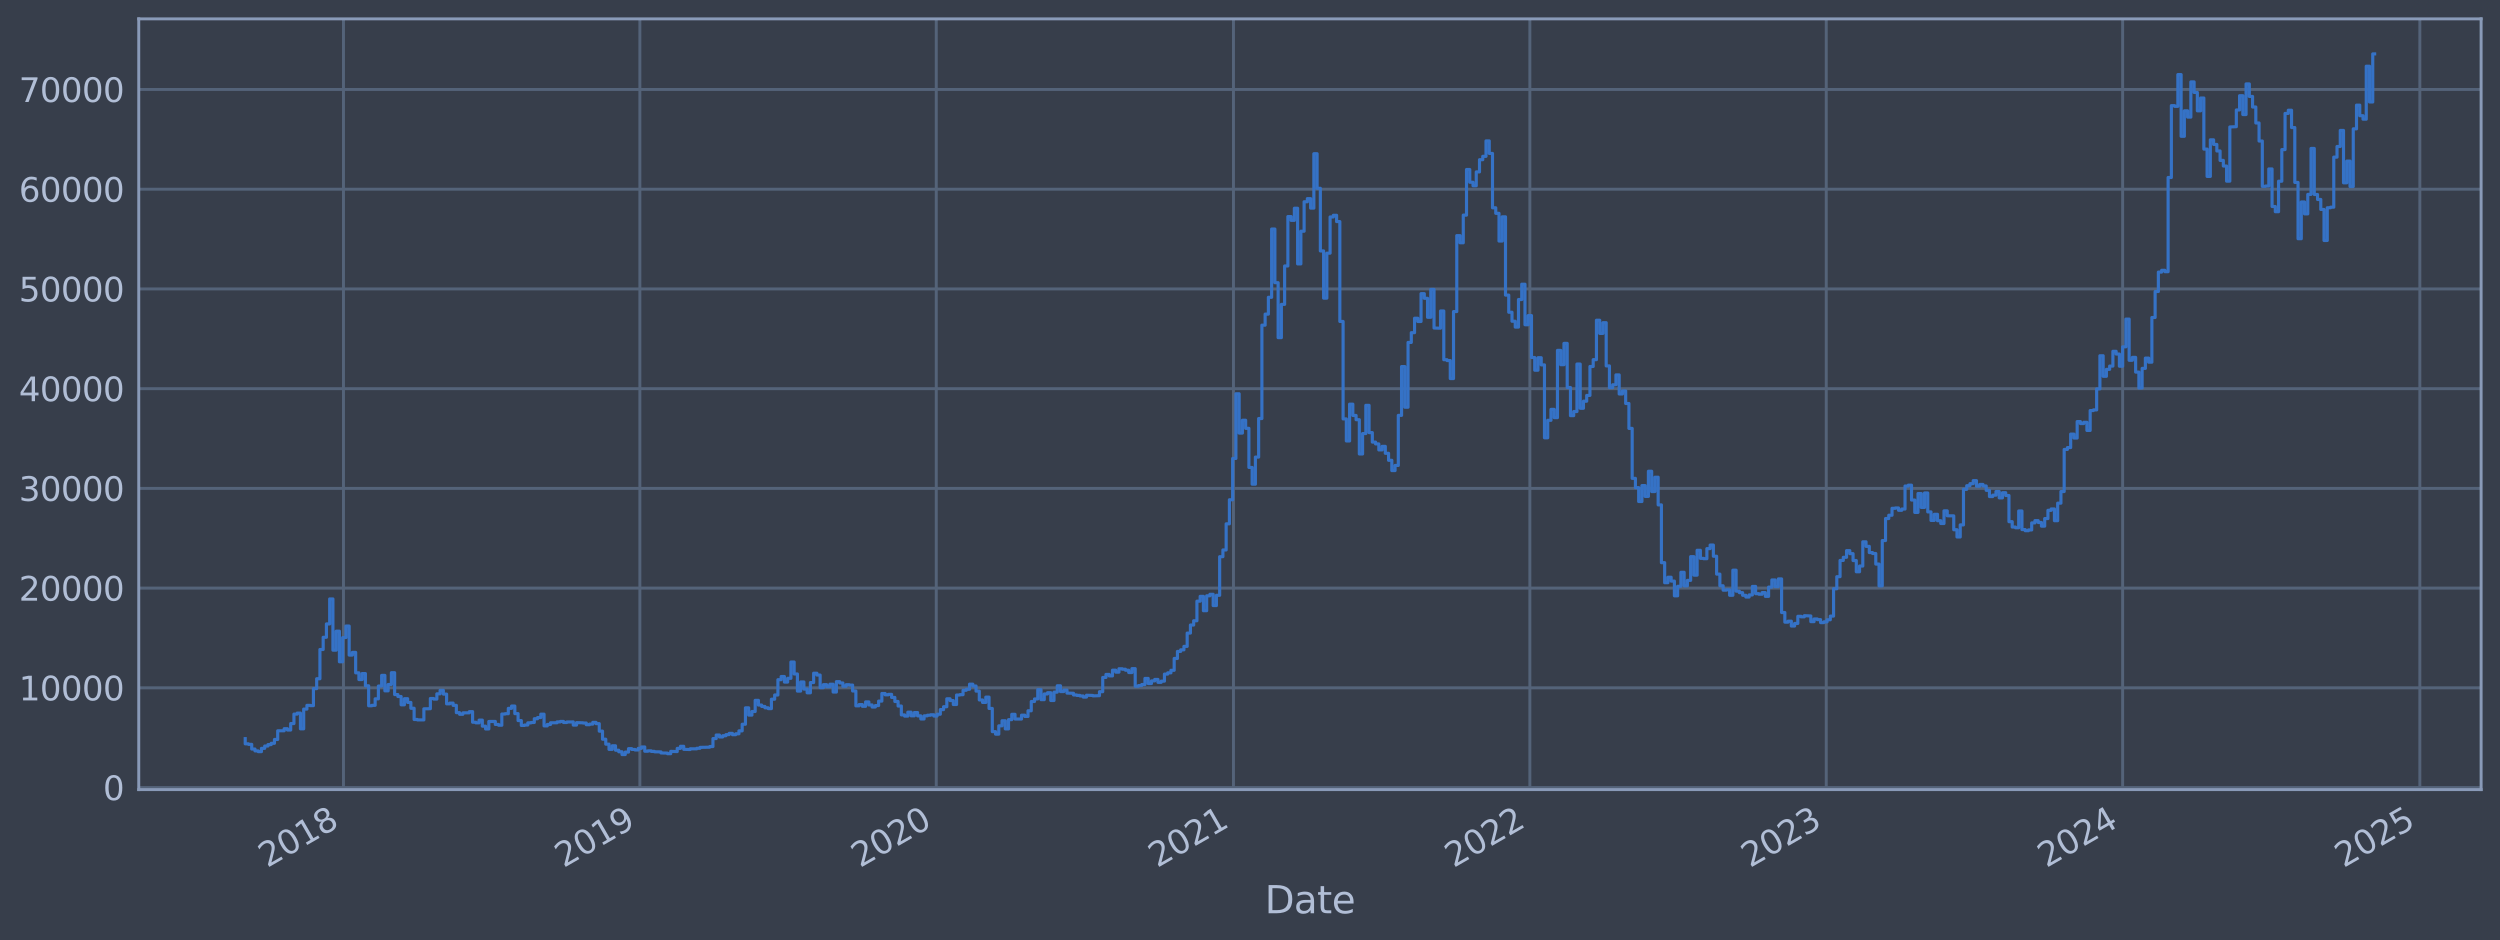 <?xml version="1.0" encoding="utf-8" standalone="no"?>
<!DOCTYPE svg PUBLIC "-//W3C//DTD SVG 1.1//EN"
  "http://www.w3.org/Graphics/SVG/1.1/DTD/svg11.dtd">
<svg xmlns:xlink="http://www.w3.org/1999/xlink" width="952.884pt" height="358.291pt" viewBox="0 0 952.884 358.291" xmlns="http://www.w3.org/2000/svg" version="1.1">
 <defs>
  <style type="text/css">*{stroke-linejoin: round; stroke-linecap: butt}</style>
 </defs>
 <g id="figure_1">
  <g id="patch_1">
   <path d="M 0 358.291 
L 952.884 358.291 
L 952.884 0 
L 0 0 
z
" style="fill: #373e4b"/>
  </g>
  <g id="axes_1">
   <g id="patch_2">
    <path d="M 52.884 300.96 
L 945.684 300.96 
L 945.684 7.2 
L 52.884 7.2 
z
" style="fill: #373e4b"/>
   </g>
   <g id="matplotlib.axis_1">
    <g id="xtick_1">
     <g id="line2d_1">
      <path d="M 130.916 300.96 
L 130.916 7.2 
" clip-path="url(#pa6dd291c30)" style="fill: none; stroke: #546379; stroke-width: 1.12; stroke-linecap: square"/>
     </g>
     <g id="line2d_2"/>
     <g id="text_1">
      <!-- 2018 -->
      <g style="fill: #b1bed6" transform="translate(101.835 330.885) rotate(-30) scale(0.126 -0.126)">
       <defs>
        <path id="DejaVuSans-32" d="M 1228 531 
L 3431 531 
L 3431 0 
L 469 0 
L 469 531 
Q 828 903 1448 1529 
Q 2069 2156 2228 2338 
Q 2531 2678 2651 2914 
Q 2772 3150 2772 3378 
Q 2772 3750 2511 3984 
Q 2250 4219 1831 4219 
Q 1534 4219 1204 4116 
Q 875 4013 500 3803 
L 500 4441 
Q 881 4594 1212 4672 
Q 1544 4750 1819 4750 
Q 2544 4750 2975 4387 
Q 3406 4025 3406 3419 
Q 3406 3131 3298 2873 
Q 3191 2616 2906 2266 
Q 2828 2175 2409 1742 
Q 1991 1309 1228 531 
z
" transform="scale(0.016)"/>
        <path id="DejaVuSans-30" d="M 2034 4250 
Q 1547 4250 1301 3770 
Q 1056 3291 1056 2328 
Q 1056 1369 1301 889 
Q 1547 409 2034 409 
Q 2525 409 2770 889 
Q 3016 1369 3016 2328 
Q 3016 3291 2770 3770 
Q 2525 4250 2034 4250 
z
M 2034 4750 
Q 2819 4750 3233 4129 
Q 3647 3509 3647 2328 
Q 3647 1150 3233 529 
Q 2819 -91 2034 -91 
Q 1250 -91 836 529 
Q 422 1150 422 2328 
Q 422 3509 836 4129 
Q 1250 4750 2034 4750 
z
" transform="scale(0.016)"/>
        <path id="DejaVuSans-31" d="M 794 531 
L 1825 531 
L 1825 4091 
L 703 3866 
L 703 4441 
L 1819 4666 
L 2450 4666 
L 2450 531 
L 3481 531 
L 3481 0 
L 794 0 
L 794 531 
z
" transform="scale(0.016)"/>
        <path id="DejaVuSans-38" d="M 2034 2216 
Q 1584 2216 1326 1975 
Q 1069 1734 1069 1313 
Q 1069 891 1326 650 
Q 1584 409 2034 409 
Q 2484 409 2743 651 
Q 3003 894 3003 1313 
Q 3003 1734 2745 1975 
Q 2488 2216 2034 2216 
z
M 1403 2484 
Q 997 2584 770 2862 
Q 544 3141 544 3541 
Q 544 4100 942 4425 
Q 1341 4750 2034 4750 
Q 2731 4750 3128 4425 
Q 3525 4100 3525 3541 
Q 3525 3141 3298 2862 
Q 3072 2584 2669 2484 
Q 3125 2378 3379 2068 
Q 3634 1759 3634 1313 
Q 3634 634 3220 271 
Q 2806 -91 2034 -91 
Q 1263 -91 848 271 
Q 434 634 434 1313 
Q 434 1759 690 2068 
Q 947 2378 1403 2484 
z
M 1172 3481 
Q 1172 3119 1398 2916 
Q 1625 2713 2034 2713 
Q 2441 2713 2670 2916 
Q 2900 3119 2900 3481 
Q 2900 3844 2670 4047 
Q 2441 4250 2034 4250 
Q 1625 4250 1398 4047 
Q 1172 3844 1172 3481 
z
" transform="scale(0.016)"/>
       </defs>
       <use xlink:href="#DejaVuSans-32"/>
       <use xlink:href="#DejaVuSans-30" x="63.623"/>
       <use xlink:href="#DejaVuSans-31" x="127.246"/>
       <use xlink:href="#DejaVuSans-38" x="190.869"/>
      </g>
     </g>
    </g>
    <g id="xtick_2">
     <g id="line2d_3">
      <path d="M 243.887 300.96 
L 243.887 7.2 
" clip-path="url(#pa6dd291c30)" style="fill: none; stroke: #546379; stroke-width: 1.12; stroke-linecap: square"/>
     </g>
     <g id="line2d_4"/>
     <g id="text_2">
      <!-- 2019 -->
      <g style="fill: #b1bed6" transform="translate(214.806 330.885) rotate(-30) scale(0.126 -0.126)">
       <defs>
        <path id="DejaVuSans-39" d="M 703 97 
L 703 672 
Q 941 559 1184 500 
Q 1428 441 1663 441 
Q 2288 441 2617 861 
Q 2947 1281 2994 2138 
Q 2813 1869 2534 1725 
Q 2256 1581 1919 1581 
Q 1219 1581 811 2004 
Q 403 2428 403 3163 
Q 403 3881 828 4315 
Q 1253 4750 1959 4750 
Q 2769 4750 3195 4129 
Q 3622 3509 3622 2328 
Q 3622 1225 3098 567 
Q 2575 -91 1691 -91 
Q 1453 -91 1209 -44 
Q 966 3 703 97 
z
M 1959 2075 
Q 2384 2075 2632 2365 
Q 2881 2656 2881 3163 
Q 2881 3666 2632 3958 
Q 2384 4250 1959 4250 
Q 1534 4250 1286 3958 
Q 1038 3666 1038 3163 
Q 1038 2656 1286 2365 
Q 1534 2075 1959 2075 
z
" transform="scale(0.016)"/>
       </defs>
       <use xlink:href="#DejaVuSans-32"/>
       <use xlink:href="#DejaVuSans-30" x="63.623"/>
       <use xlink:href="#DejaVuSans-31" x="127.246"/>
       <use xlink:href="#DejaVuSans-39" x="190.869"/>
      </g>
     </g>
    </g>
    <g id="xtick_3">
     <g id="line2d_5">
      <path d="M 356.858 300.96 
L 356.858 7.2 
" clip-path="url(#pa6dd291c30)" style="fill: none; stroke: #546379; stroke-width: 1.12; stroke-linecap: square"/>
     </g>
     <g id="line2d_6"/>
     <g id="text_3">
      <!-- 2020 -->
      <g style="fill: #b1bed6" transform="translate(327.777 330.885) rotate(-30) scale(0.126 -0.126)">
       <use xlink:href="#DejaVuSans-32"/>
       <use xlink:href="#DejaVuSans-30" x="63.623"/>
       <use xlink:href="#DejaVuSans-32" x="127.246"/>
       <use xlink:href="#DejaVuSans-30" x="190.869"/>
      </g>
     </g>
    </g>
    <g id="xtick_4">
     <g id="line2d_7">
      <path d="M 470.139 300.96 
L 470.139 7.2 
" clip-path="url(#pa6dd291c30)" style="fill: none; stroke: #546379; stroke-width: 1.12; stroke-linecap: square"/>
     </g>
     <g id="line2d_8"/>
     <g id="text_4">
      <!-- 2021 -->
      <g style="fill: #b1bed6" transform="translate(441.058 330.885) rotate(-30) scale(0.126 -0.126)">
       <use xlink:href="#DejaVuSans-32"/>
       <use xlink:href="#DejaVuSans-30" x="63.623"/>
       <use xlink:href="#DejaVuSans-32" x="127.246"/>
       <use xlink:href="#DejaVuSans-31" x="190.869"/>
      </g>
     </g>
    </g>
    <g id="xtick_5">
     <g id="line2d_9">
      <path d="M 583.11 300.96 
L 583.11 7.2 
" clip-path="url(#pa6dd291c30)" style="fill: none; stroke: #546379; stroke-width: 1.12; stroke-linecap: square"/>
     </g>
     <g id="line2d_10"/>
     <g id="text_5">
      <!-- 2022 -->
      <g style="fill: #b1bed6" transform="translate(554.029 330.885) rotate(-30) scale(0.126 -0.126)">
       <use xlink:href="#DejaVuSans-32"/>
       <use xlink:href="#DejaVuSans-30" x="63.623"/>
       <use xlink:href="#DejaVuSans-32" x="127.246"/>
       <use xlink:href="#DejaVuSans-32" x="190.869"/>
      </g>
     </g>
    </g>
    <g id="xtick_6">
     <g id="line2d_11">
      <path d="M 696.081 300.96 
L 696.081 7.2 
" clip-path="url(#pa6dd291c30)" style="fill: none; stroke: #546379; stroke-width: 1.12; stroke-linecap: square"/>
     </g>
     <g id="line2d_12"/>
     <g id="text_6">
      <!-- 2023 -->
      <g style="fill: #b1bed6" transform="translate(667 330.885) rotate(-30) scale(0.126 -0.126)">
       <defs>
        <path id="DejaVuSans-33" d="M 2597 2516 
Q 3050 2419 3304 2112 
Q 3559 1806 3559 1356 
Q 3559 666 3084 287 
Q 2609 -91 1734 -91 
Q 1441 -91 1130 -33 
Q 819 25 488 141 
L 488 750 
Q 750 597 1062 519 
Q 1375 441 1716 441 
Q 2309 441 2620 675 
Q 2931 909 2931 1356 
Q 2931 1769 2642 2001 
Q 2353 2234 1838 2234 
L 1294 2234 
L 1294 2753 
L 1863 2753 
Q 2328 2753 2575 2939 
Q 2822 3125 2822 3475 
Q 2822 3834 2567 4026 
Q 2313 4219 1838 4219 
Q 1578 4219 1281 4162 
Q 984 4106 628 3988 
L 628 4550 
Q 988 4650 1302 4700 
Q 1616 4750 1894 4750 
Q 2613 4750 3031 4423 
Q 3450 4097 3450 3541 
Q 3450 3153 3228 2886 
Q 3006 2619 2597 2516 
z
" transform="scale(0.016)"/>
       </defs>
       <use xlink:href="#DejaVuSans-32"/>
       <use xlink:href="#DejaVuSans-30" x="63.623"/>
       <use xlink:href="#DejaVuSans-32" x="127.246"/>
       <use xlink:href="#DejaVuSans-33" x="190.869"/>
      </g>
     </g>
    </g>
    <g id="xtick_7">
     <g id="line2d_13">
      <path d="M 809.052 300.96 
L 809.052 7.2 
" clip-path="url(#pa6dd291c30)" style="fill: none; stroke: #546379; stroke-width: 1.12; stroke-linecap: square"/>
     </g>
     <g id="line2d_14"/>
     <g id="text_7">
      <!-- 2024 -->
      <g style="fill: #b1bed6" transform="translate(779.971 330.885) rotate(-30) scale(0.126 -0.126)">
       <defs>
        <path id="DejaVuSans-34" d="M 2419 4116 
L 825 1625 
L 2419 1625 
L 2419 4116 
z
M 2253 4666 
L 3047 4666 
L 3047 1625 
L 3713 1625 
L 3713 1100 
L 3047 1100 
L 3047 0 
L 2419 0 
L 2419 1100 
L 313 1100 
L 313 1709 
L 2253 4666 
z
" transform="scale(0.016)"/>
       </defs>
       <use xlink:href="#DejaVuSans-32"/>
       <use xlink:href="#DejaVuSans-30" x="63.623"/>
       <use xlink:href="#DejaVuSans-32" x="127.246"/>
       <use xlink:href="#DejaVuSans-34" x="190.869"/>
      </g>
     </g>
    </g>
    <g id="xtick_8">
     <g id="line2d_15">
      <path d="M 922.333 300.96 
L 922.333 7.2 
" clip-path="url(#pa6dd291c30)" style="fill: none; stroke: #546379; stroke-width: 1.12; stroke-linecap: square"/>
     </g>
     <g id="line2d_16"/>
     <g id="text_8">
      <!-- 2025 -->
      <g style="fill: #b1bed6" transform="translate(893.252 330.885) rotate(-30) scale(0.126 -0.126)">
       <defs>
        <path id="DejaVuSans-35" d="M 691 4666 
L 3169 4666 
L 3169 4134 
L 1269 4134 
L 1269 2991 
Q 1406 3038 1543 3061 
Q 1681 3084 1819 3084 
Q 2600 3084 3056 2656 
Q 3513 2228 3513 1497 
Q 3513 744 3044 326 
Q 2575 -91 1722 -91 
Q 1428 -91 1123 -41 
Q 819 9 494 109 
L 494 744 
Q 775 591 1075 516 
Q 1375 441 1709 441 
Q 2250 441 2565 725 
Q 2881 1009 2881 1497 
Q 2881 1984 2565 2268 
Q 2250 2553 1709 2553 
Q 1456 2553 1204 2497 
Q 953 2441 691 2322 
L 691 4666 
z
" transform="scale(0.016)"/>
       </defs>
       <use xlink:href="#DejaVuSans-32"/>
       <use xlink:href="#DejaVuSans-30" x="63.623"/>
       <use xlink:href="#DejaVuSans-32" x="127.246"/>
       <use xlink:href="#DejaVuSans-35" x="190.869"/>
      </g>
     </g>
    </g>
    <g id="text_9">
     <!-- Date -->
     <g style="fill: #b1bed6" transform="translate(482.075 348.096) scale(0.144 -0.144)">
      <defs>
       <path id="DejaVuSans-44" d="M 1259 4147 
L 1259 519 
L 2022 519 
Q 2988 519 3436 956 
Q 3884 1394 3884 2338 
Q 3884 3275 3436 3711 
Q 2988 4147 2022 4147 
L 1259 4147 
z
M 628 4666 
L 1925 4666 
Q 3281 4666 3915 4102 
Q 4550 3538 4550 2338 
Q 4550 1131 3912 565 
Q 3275 0 1925 0 
L 628 0 
L 628 4666 
z
" transform="scale(0.016)"/>
       <path id="DejaVuSans-61" d="M 2194 1759 
Q 1497 1759 1228 1600 
Q 959 1441 959 1056 
Q 959 750 1161 570 
Q 1363 391 1709 391 
Q 2188 391 2477 730 
Q 2766 1069 2766 1631 
L 2766 1759 
L 2194 1759 
z
M 3341 1997 
L 3341 0 
L 2766 0 
L 2766 531 
Q 2569 213 2275 61 
Q 1981 -91 1556 -91 
Q 1019 -91 701 211 
Q 384 513 384 1019 
Q 384 1609 779 1909 
Q 1175 2209 1959 2209 
L 2766 2209 
L 2766 2266 
Q 2766 2663 2505 2880 
Q 2244 3097 1772 3097 
Q 1472 3097 1187 3025 
Q 903 2953 641 2809 
L 641 3341 
Q 956 3463 1253 3523 
Q 1550 3584 1831 3584 
Q 2591 3584 2966 3190 
Q 3341 2797 3341 1997 
z
" transform="scale(0.016)"/>
       <path id="DejaVuSans-74" d="M 1172 4494 
L 1172 3500 
L 2356 3500 
L 2356 3053 
L 1172 3053 
L 1172 1153 
Q 1172 725 1289 603 
Q 1406 481 1766 481 
L 2356 481 
L 2356 0 
L 1766 0 
Q 1100 0 847 248 
Q 594 497 594 1153 
L 594 3053 
L 172 3053 
L 172 3500 
L 594 3500 
L 594 4494 
L 1172 4494 
z
" transform="scale(0.016)"/>
       <path id="DejaVuSans-65" d="M 3597 1894 
L 3597 1613 
L 953 1613 
Q 991 1019 1311 708 
Q 1631 397 2203 397 
Q 2534 397 2845 478 
Q 3156 559 3463 722 
L 3463 178 
Q 3153 47 2828 -22 
Q 2503 -91 2169 -91 
Q 1331 -91 842 396 
Q 353 884 353 1716 
Q 353 2575 817 3079 
Q 1281 3584 2069 3584 
Q 2775 3584 3186 3129 
Q 3597 2675 3597 1894 
z
M 3022 2063 
Q 3016 2534 2758 2815 
Q 2500 3097 2075 3097 
Q 1594 3097 1305 2825 
Q 1016 2553 972 2059 
L 3022 2063 
z
" transform="scale(0.016)"/>
      </defs>
      <use xlink:href="#DejaVuSans-44"/>
      <use xlink:href="#DejaVuSans-61" x="77.002"/>
      <use xlink:href="#DejaVuSans-74" x="138.281"/>
      <use xlink:href="#DejaVuSans-65" x="177.49"/>
     </g>
    </g>
   </g>
   <g id="matplotlib.axis_2">
    <g id="ytick_1">
     <g id="line2d_17">
      <path d="M 52.884 300.182 
L 945.684 300.182 
" clip-path="url(#pa6dd291c30)" style="fill: none; stroke: #546379; stroke-width: 1.12; stroke-linecap: square"/>
     </g>
     <g id="line2d_18"/>
     <g id="text_10">
      <!-- 0 -->
      <g style="fill: #b1bed6" transform="translate(39.267 304.969) scale(0.126 -0.126)">
       <use xlink:href="#DejaVuSans-30"/>
      </g>
     </g>
    </g>
    <g id="ytick_2">
     <g id="line2d_19">
      <path d="M 52.884 262.17 
L 945.684 262.17 
" clip-path="url(#pa6dd291c30)" style="fill: none; stroke: #546379; stroke-width: 1.12; stroke-linecap: square"/>
     </g>
     <g id="line2d_20"/>
     <g id="text_11">
      <!-- 10000 -->
      <g style="fill: #b1bed6" transform="translate(7.2 266.957) scale(0.126 -0.126)">
       <use xlink:href="#DejaVuSans-31"/>
       <use xlink:href="#DejaVuSans-30" x="63.623"/>
       <use xlink:href="#DejaVuSans-30" x="127.246"/>
       <use xlink:href="#DejaVuSans-30" x="190.869"/>
       <use xlink:href="#DejaVuSans-30" x="254.492"/>
      </g>
     </g>
    </g>
    <g id="ytick_3">
     <g id="line2d_21">
      <path d="M 52.884 224.157 
L 945.684 224.157 
" clip-path="url(#pa6dd291c30)" style="fill: none; stroke: #546379; stroke-width: 1.12; stroke-linecap: square"/>
     </g>
     <g id="line2d_22"/>
     <g id="text_12">
      <!-- 20000 -->
      <g style="fill: #b1bed6" transform="translate(7.2 228.944) scale(0.126 -0.126)">
       <use xlink:href="#DejaVuSans-32"/>
       <use xlink:href="#DejaVuSans-30" x="63.623"/>
       <use xlink:href="#DejaVuSans-30" x="127.246"/>
       <use xlink:href="#DejaVuSans-30" x="190.869"/>
       <use xlink:href="#DejaVuSans-30" x="254.492"/>
      </g>
     </g>
    </g>
    <g id="ytick_4">
     <g id="line2d_23">
      <path d="M 52.884 186.144 
L 945.684 186.144 
" clip-path="url(#pa6dd291c30)" style="fill: none; stroke: #546379; stroke-width: 1.12; stroke-linecap: square"/>
     </g>
     <g id="line2d_24"/>
     <g id="text_13">
      <!-- 30000 -->
      <g style="fill: #b1bed6" transform="translate(7.2 190.931) scale(0.126 -0.126)">
       <use xlink:href="#DejaVuSans-33"/>
       <use xlink:href="#DejaVuSans-30" x="63.623"/>
       <use xlink:href="#DejaVuSans-30" x="127.246"/>
       <use xlink:href="#DejaVuSans-30" x="190.869"/>
       <use xlink:href="#DejaVuSans-30" x="254.492"/>
      </g>
     </g>
    </g>
    <g id="ytick_5">
     <g id="line2d_25">
      <path d="M 52.884 148.132 
L 945.684 148.132 
" clip-path="url(#pa6dd291c30)" style="fill: none; stroke: #546379; stroke-width: 1.12; stroke-linecap: square"/>
     </g>
     <g id="line2d_26"/>
     <g id="text_14">
      <!-- 40000 -->
      <g style="fill: #b1bed6" transform="translate(7.2 152.919) scale(0.126 -0.126)">
       <use xlink:href="#DejaVuSans-34"/>
       <use xlink:href="#DejaVuSans-30" x="63.623"/>
       <use xlink:href="#DejaVuSans-30" x="127.246"/>
       <use xlink:href="#DejaVuSans-30" x="190.869"/>
       <use xlink:href="#DejaVuSans-30" x="254.492"/>
      </g>
     </g>
    </g>
    <g id="ytick_6">
     <g id="line2d_27">
      <path d="M 52.884 110.119 
L 945.684 110.119 
" clip-path="url(#pa6dd291c30)" style="fill: none; stroke: #546379; stroke-width: 1.12; stroke-linecap: square"/>
     </g>
     <g id="line2d_28"/>
     <g id="text_15">
      <!-- 50000 -->
      <g style="fill: #b1bed6" transform="translate(7.2 114.906) scale(0.126 -0.126)">
       <use xlink:href="#DejaVuSans-35"/>
       <use xlink:href="#DejaVuSans-30" x="63.623"/>
       <use xlink:href="#DejaVuSans-30" x="127.246"/>
       <use xlink:href="#DejaVuSans-30" x="190.869"/>
       <use xlink:href="#DejaVuSans-30" x="254.492"/>
      </g>
     </g>
    </g>
    <g id="ytick_7">
     <g id="line2d_29">
      <path d="M 52.884 72.106 
L 945.684 72.106 
" clip-path="url(#pa6dd291c30)" style="fill: none; stroke: #546379; stroke-width: 1.12; stroke-linecap: square"/>
     </g>
     <g id="line2d_30"/>
     <g id="text_16">
      <!-- 60000 -->
      <g style="fill: #b1bed6" transform="translate(7.2 76.893) scale(0.126 -0.126)">
       <defs>
        <path id="DejaVuSans-36" d="M 2113 2584 
Q 1688 2584 1439 2293 
Q 1191 2003 1191 1497 
Q 1191 994 1439 701 
Q 1688 409 2113 409 
Q 2538 409 2786 701 
Q 3034 994 3034 1497 
Q 3034 2003 2786 2293 
Q 2538 2584 2113 2584 
z
M 3366 4563 
L 3366 3988 
Q 3128 4100 2886 4159 
Q 2644 4219 2406 4219 
Q 1781 4219 1451 3797 
Q 1122 3375 1075 2522 
Q 1259 2794 1537 2939 
Q 1816 3084 2150 3084 
Q 2853 3084 3261 2657 
Q 3669 2231 3669 1497 
Q 3669 778 3244 343 
Q 2819 -91 2113 -91 
Q 1303 -91 875 529 
Q 447 1150 447 2328 
Q 447 3434 972 4092 
Q 1497 4750 2381 4750 
Q 2619 4750 2861 4703 
Q 3103 4656 3366 4563 
z
" transform="scale(0.016)"/>
       </defs>
       <use xlink:href="#DejaVuSans-36"/>
       <use xlink:href="#DejaVuSans-30" x="63.623"/>
       <use xlink:href="#DejaVuSans-30" x="127.246"/>
       <use xlink:href="#DejaVuSans-30" x="190.869"/>
       <use xlink:href="#DejaVuSans-30" x="254.492"/>
      </g>
     </g>
    </g>
    <g id="ytick_8">
     <g id="line2d_31">
      <path d="M 52.884 34.094 
L 945.684 34.094 
" clip-path="url(#pa6dd291c30)" style="fill: none; stroke: #546379; stroke-width: 1.12; stroke-linecap: square"/>
     </g>
     <g id="line2d_32"/>
     <g id="text_17">
      <!-- 70000 -->
      <g style="fill: #b1bed6" transform="translate(7.2 38.881) scale(0.126 -0.126)">
       <defs>
        <path id="DejaVuSans-37" d="M 525 4666 
L 3525 4666 
L 3525 4397 
L 1831 0 
L 1172 0 
L 2766 4134 
L 525 4134 
L 525 4666 
z
" transform="scale(0.016)"/>
       </defs>
       <use xlink:href="#DejaVuSans-37"/>
       <use xlink:href="#DejaVuSans-30" x="63.623"/>
       <use xlink:href="#DejaVuSans-30" x="127.246"/>
       <use xlink:href="#DejaVuSans-30" x="190.869"/>
       <use xlink:href="#DejaVuSans-30" x="254.492"/>
      </g>
     </g>
    </g>
   </g>
   <g id="line2d_33">
    <path d="M 93.466 281.524 
L 93.466 283.514 
L 94.704 283.514 
L 94.704 283.719 
L 95.942 283.719 
L 95.942 285.49 
L 97.18 285.49 
L 97.18 286.199 
L 98.418 286.199 
L 98.418 286.494 
L 99.656 286.494 
L 99.656 285.236 
L 100.894 285.236 
L 100.894 284.353 
L 102.132 284.353 
L 102.132 283.805 
L 103.37 283.805 
L 103.37 283.307 
L 104.608 283.307 
L 104.608 281.852 
L 105.846 281.852 
L 105.846 278.547 
L 108.322 278.526 
L 108.322 277.753 
L 109.56 277.753 
L 109.56 278.249 
L 110.798 278.249 
L 110.798 275.793 
L 112.036 275.793 
L 112.036 272.182 
L 113.274 272.182 
L 113.274 271.793 
L 114.512 271.793 
L 114.512 277.793 
L 115.75 277.793 
L 115.75 270.271 
L 116.988 270.271 
L 116.988 268.849 
L 118.226 268.849 
L 118.226 268.963 
L 119.464 268.963 
L 119.464 262.478 
L 120.702 262.478 
L 120.702 258.7 
L 121.94 258.7 
L 121.94 247.558 
L 123.179 247.558 
L 123.179 242.901 
L 124.417 242.901 
L 124.417 237.811 
L 125.655 237.811 
L 125.655 228.293 
L 126.893 228.293 
L 126.893 247.814 
L 128.131 247.814 
L 128.131 240.586 
L 129.369 240.586 
L 129.369 252.239 
L 130.607 252.239 
L 130.607 243.014 
L 131.845 243.014 
L 131.845 238.629 
L 133.083 238.629 
L 133.083 249.68 
L 134.321 249.68 
L 134.321 248.659 
L 135.559 248.659 
L 135.559 256.443 
L 136.797 256.443 
L 136.797 259.009 
L 138.035 259.009 
L 138.035 256.729 
L 139.273 256.729 
L 139.273 261.394 
L 140.511 261.394 
L 140.511 269.004 
L 141.749 269.004 
L 141.749 268.841 
L 142.987 268.841 
L 142.987 266.367 
L 144.225 266.367 
L 144.225 261.491 
L 145.463 261.491 
L 145.463 257.433 
L 146.701 257.433 
L 146.701 263.311 
L 147.939 263.311 
L 147.939 260.907 
L 149.177 260.907 
L 149.177 256.404 
L 150.415 256.404 
L 150.415 264.737 
L 151.653 264.737 
L 151.653 265.477 
L 152.891 265.477 
L 152.891 268.64 
L 154.129 268.64 
L 154.129 266.313 
L 155.368 266.313 
L 155.368 267.743 
L 156.606 267.743 
L 156.606 269.96 
L 157.844 269.96 
L 157.844 274.229 
L 159.082 274.229 
L 159.082 274.384 
L 161.558 274.393 
L 161.558 270.17 
L 164.034 270.125 
L 164.034 266.235 
L 165.272 266.235 
L 165.272 266.465 
L 166.51 266.465 
L 166.51 264.456 
L 167.748 264.456 
L 167.748 263.107 
L 168.986 263.107 
L 168.986 264.568 
L 170.224 264.568 
L 170.224 268.264 
L 171.462 268.264 
L 171.462 267.982 
L 172.7 267.982 
L 172.7 268.852 
L 173.938 268.852 
L 173.938 271.628 
L 175.176 271.628 
L 175.176 272.264 
L 176.414 272.264 
L 176.414 271.712 
L 178.89 271.69 
L 178.89 271.234 
L 180.128 271.234 
L 180.128 275.273 
L 181.366 275.273 
L 181.366 275.517 
L 182.604 275.517 
L 182.604 274.483 
L 183.842 274.483 
L 183.842 276.778 
L 185.08 276.778 
L 185.08 277.838 
L 186.318 277.838 
L 186.318 274.993 
L 188.795 274.985 
L 188.795 276.123 
L 190.033 276.123 
L 190.033 276.429 
L 191.271 276.429 
L 191.271 272.163 
L 192.509 272.163 
L 192.509 272.028 
L 193.747 272.028 
L 193.747 270.001 
L 194.985 270.001 
L 194.985 269.12 
L 196.223 269.12 
L 196.223 271.997 
L 197.461 271.997 
L 197.461 274.644 
L 198.699 274.644 
L 198.699 276.509 
L 199.937 276.509 
L 199.937 276.346 
L 201.175 276.346 
L 201.175 275.525 
L 202.413 275.525 
L 202.413 275.375 
L 203.651 275.375 
L 203.651 273.949 
L 204.889 273.949 
L 204.889 273.502 
L 206.127 273.502 
L 206.127 272.208 
L 207.365 272.208 
L 207.365 276.675 
L 208.603 276.675 
L 208.603 276.135 
L 209.841 276.135 
L 209.841 275.484 
L 212.317 275.489 
L 212.317 275.157 
L 213.555 275.157 
L 213.555 274.985 
L 214.793 274.985 
L 214.793 275.393 
L 216.031 275.393 
L 216.031 275.194 
L 218.507 275.166 
L 218.507 276.367 
L 219.746 276.367 
L 219.746 275.438 
L 222.222 275.497 
L 222.222 275.58 
L 223.46 275.58 
L 223.46 276.228 
L 224.698 276.228 
L 224.698 276.001 
L 225.936 276.001 
L 225.936 275.334 
L 227.174 275.334 
L 227.174 275.822 
L 228.412 275.822 
L 228.412 278.672 
L 229.65 278.672 
L 229.65 281.751 
L 230.888 281.751 
L 230.888 283.635 
L 232.126 283.635 
L 232.126 285.629 
L 233.364 285.629 
L 233.364 284.262 
L 234.602 284.262 
L 234.602 285.947 
L 235.84 285.947 
L 235.84 286.542 
L 237.078 286.542 
L 237.078 287.607 
L 238.316 287.607 
L 238.316 286.663 
L 239.554 286.663 
L 239.554 285.358 
L 240.792 285.358 
L 240.792 285.656 
L 242.03 285.656 
L 242.03 285.85 
L 243.268 285.85 
L 243.268 285.238 
L 244.506 285.238 
L 244.506 284.704 
L 245.744 284.704 
L 245.744 286.322 
L 246.982 286.322 
L 246.982 286.184 
L 248.22 286.184 
L 248.22 286.4 
L 249.458 286.4 
L 249.458 286.546 
L 251.935 286.588 
L 251.935 286.992 
L 254.411 287.045 
L 254.411 287.278 
L 255.649 287.278 
L 255.649 286.386 
L 258.125 286.467 
L 258.125 285.256 
L 259.363 285.256 
L 259.363 284.447 
L 260.601 284.447 
L 260.601 285.611 
L 263.077 285.682 
L 263.077 285.407 
L 265.553 285.429 
L 265.553 285.219 
L 266.791 285.219 
L 266.791 284.867 
L 270.505 284.793 
L 270.505 284.543 
L 271.743 284.543 
L 271.743 281.513 
L 272.981 281.513 
L 272.981 280.155 
L 274.219 280.155 
L 274.219 280.899 
L 275.457 280.899 
L 275.457 280.428 
L 276.695 280.428 
L 276.695 280 
L 277.933 280 
L 277.933 279.525 
L 279.171 279.525 
L 279.171 280.031 
L 280.409 280.031 
L 280.409 279.693 
L 281.647 279.693 
L 281.647 278.574 
L 282.886 278.574 
L 282.886 276.052 
L 284.124 276.052 
L 284.124 269.8 
L 285.362 269.8 
L 285.362 272.566 
L 286.6 272.566 
L 286.6 271.194 
L 287.838 271.194 
L 287.838 266.942 
L 289.076 266.942 
L 289.076 268.736 
L 290.314 268.736 
L 290.314 269.259 
L 291.552 269.259 
L 291.552 269.779 
L 292.79 269.779 
L 292.79 270.085 
L 294.028 270.085 
L 294.028 266.505 
L 295.266 266.505 
L 295.266 264.9 
L 296.504 264.9 
L 296.504 259.074 
L 297.742 259.074 
L 297.742 257.863 
L 298.98 257.863 
L 298.98 259.97 
L 300.218 259.97 
L 300.218 258.539 
L 301.456 258.539 
L 301.456 252.337 
L 302.694 252.337 
L 302.694 256.889 
L 303.932 256.889 
L 303.932 263.408 
L 305.17 263.408 
L 305.17 259.937 
L 306.408 259.937 
L 306.408 262.644 
L 307.646 262.644 
L 307.646 264.065 
L 308.884 264.065 
L 308.884 260.157 
L 310.122 260.157 
L 310.122 256.598 
L 311.36 256.598 
L 311.36 257.296 
L 312.598 257.296 
L 312.598 262.105 
L 313.836 262.105 
L 313.836 260.962 
L 315.075 260.962 
L 315.075 261.744 
L 316.313 261.744 
L 316.313 260.8 
L 317.551 260.8 
L 317.551 263.774 
L 318.789 263.774 
L 318.789 259.808 
L 320.027 259.808 
L 320.027 260.318 
L 321.265 260.318 
L 321.265 261.564 
L 322.503 261.564 
L 322.503 260.99 
L 323.741 260.99 
L 323.741 261.121 
L 324.979 261.121 
L 324.979 263.373 
L 326.217 263.373 
L 326.217 269.035 
L 327.455 269.035 
L 327.455 268.545 
L 328.693 268.545 
L 328.693 269.211 
L 329.931 269.211 
L 329.931 267.537 
L 331.169 267.537 
L 331.169 268.693 
L 332.407 268.693 
L 332.407 269.48 
L 333.645 269.48 
L 333.645 268.926 
L 334.883 268.926 
L 334.883 267.237 
L 336.121 267.237 
L 336.121 264.324 
L 337.359 264.324 
L 337.359 264.826 
L 338.597 264.826 
L 338.597 264.666 
L 339.835 264.666 
L 339.835 265.83 
L 341.073 265.83 
L 341.073 267.369 
L 342.311 267.369 
L 342.311 269.103 
L 343.549 269.103 
L 343.549 272.485 
L 344.787 272.485 
L 344.787 272.951 
L 346.025 272.951 
L 346.025 271.453 
L 347.264 271.453 
L 347.264 272.84 
L 348.502 272.84 
L 348.502 271.588 
L 349.74 271.588 
L 349.74 272.854 
L 350.978 272.854 
L 350.978 274.031 
L 352.216 274.031 
L 352.216 272.851 
L 353.454 272.851 
L 353.454 272.62 
L 354.692 272.62 
L 354.692 272.429 
L 355.93 272.429 
L 355.93 272.906 
L 357.168 272.906 
L 357.168 272.237 
L 358.406 272.237 
L 358.406 270.464 
L 359.644 270.464 
L 359.644 269.372 
L 360.882 269.372 
L 360.882 266.35 
L 362.12 266.35 
L 362.12 267.027 
L 363.358 267.027 
L 363.358 268.528 
L 364.596 268.528 
L 364.596 264.907 
L 365.834 264.907 
L 365.834 264.775 
L 367.072 264.775 
L 367.072 263.098 
L 368.31 263.098 
L 368.31 262.722 
L 369.548 262.722 
L 369.548 260.769 
L 370.786 260.769 
L 370.786 261.483 
L 372.024 261.483 
L 372.024 263.425 
L 373.262 263.425 
L 373.262 266.786 
L 374.5 266.786 
L 374.5 267.742 
L 375.738 267.742 
L 375.738 265.715 
L 376.976 265.715 
L 376.976 270.031 
L 378.215 270.031 
L 378.215 278.861 
L 379.453 278.861 
L 379.453 279.817 
L 380.691 279.817 
L 380.691 276.653 
L 381.929 276.653 
L 381.929 274.72 
L 383.167 274.72 
L 383.167 277.81 
L 384.405 277.81 
L 384.405 274.299 
L 385.643 274.299 
L 385.643 272.269 
L 386.881 272.269 
L 386.881 274.055 
L 389.357 274.06 
L 389.357 272.588 
L 390.595 272.588 
L 390.595 273.075 
L 391.833 273.075 
L 391.833 270.915 
L 393.071 270.915 
L 393.071 267.382 
L 394.309 267.382 
L 394.309 266.404 
L 395.547 266.404 
L 395.547 262.847 
L 396.785 262.847 
L 396.785 266.676 
L 398.023 266.676 
L 398.023 264.505 
L 399.261 264.505 
L 399.261 264.03 
L 400.499 264.03 
L 400.499 266.994 
L 401.737 266.994 
L 401.737 263.807 
L 402.975 263.807 
L 402.975 261.393 
L 404.213 261.393 
L 404.213 263.6 
L 405.451 263.6 
L 405.451 263.024 
L 406.689 263.024 
L 406.689 264.171 
L 409.165 264.242 
L 409.165 264.888 
L 410.404 264.888 
L 410.404 265.055 
L 411.642 265.055 
L 411.642 265.266 
L 412.88 265.266 
L 412.88 265.696 
L 414.118 265.696 
L 414.118 264.997 
L 416.594 265.074 
L 416.594 265.235 
L 419.07 265.155 
L 419.07 263.64 
L 420.308 263.64 
L 420.308 258.207 
L 421.546 258.207 
L 421.546 257.061 
L 422.784 257.061 
L 422.784 257.63 
L 424.022 257.63 
L 424.022 255.45 
L 425.26 255.45 
L 425.26 256.19 
L 426.498 256.19 
L 426.498 254.894 
L 427.736 254.894 
L 427.736 255.077 
L 428.974 255.077 
L 428.974 255.464 
L 430.212 255.464 
L 430.212 256.336 
L 431.45 256.336 
L 431.45 254.859 
L 432.688 254.859 
L 432.688 261.563 
L 433.926 261.563 
L 433.926 261.304 
L 435.164 261.304 
L 435.164 260.912 
L 436.402 260.912 
L 436.402 258.582 
L 437.64 258.582 
L 437.64 260.533 
L 438.878 260.533 
L 438.878 259.536 
L 440.116 259.536 
L 440.116 258.973 
L 441.354 258.973 
L 441.354 260.072 
L 442.593 260.072 
L 442.593 259.62 
L 443.831 259.62 
L 443.831 256.937 
L 445.069 256.937 
L 445.069 256.454 
L 446.307 256.454 
L 446.307 255.486 
L 447.545 255.486 
L 447.545 250.977 
L 448.783 250.977 
L 448.783 248.289 
L 450.021 248.289 
L 450.021 247.686 
L 451.259 247.686 
L 451.259 246.373 
L 452.497 246.373 
L 452.497 241.298 
L 453.735 241.298 
L 453.735 238.238 
L 454.973 238.238 
L 454.973 236.606 
L 456.211 236.606 
L 456.211 229.146 
L 457.449 229.146 
L 457.449 227.302 
L 458.687 227.302 
L 458.687 232.777 
L 459.925 232.777 
L 459.925 227.095 
L 461.163 227.095 
L 461.163 226.523 
L 462.401 226.523 
L 462.401 230.818 
L 463.639 230.818 
L 463.639 226.907 
L 464.877 226.907 
L 464.877 212.18 
L 466.115 212.18 
L 466.115 209.617 
L 467.353 209.617 
L 467.353 199.665 
L 468.591 199.665 
L 468.591 190.491 
L 469.829 190.491 
L 469.829 174.737 
L 471.067 174.737 
L 471.067 150.085 
L 472.305 150.085 
L 472.305 165.066 
L 473.544 165.066 
L 473.544 160.187 
L 474.782 160.187 
L 474.782 163.26 
L 476.02 163.26 
L 476.02 178.163 
L 477.258 178.163 
L 477.258 184.551 
L 478.496 184.551 
L 478.496 174.222 
L 479.734 174.222 
L 479.734 159.527 
L 480.972 159.527 
L 480.972 123.939 
L 482.21 123.939 
L 482.21 119.731 
L 483.448 119.731 
L 483.448 113.312 
L 484.686 113.312 
L 484.686 87.307 
L 485.924 87.307 
L 485.924 107.744 
L 487.162 107.744 
L 487.162 128.692 
L 488.4 128.692 
L 488.4 116.015 
L 489.638 116.015 
L 489.638 101.379 
L 490.876 101.379 
L 490.876 82.547 
L 492.114 82.547 
L 492.114 83.995 
L 493.352 83.995 
L 493.352 79.383 
L 494.59 79.383 
L 494.59 100.584 
L 495.828 100.584 
L 495.828 88.133 
L 497.066 88.133 
L 497.066 76.907 
L 498.304 76.907 
L 498.304 75.702 
L 499.542 75.702 
L 499.542 79.319 
L 500.78 79.319 
L 500.78 58.595 
L 502.018 58.595 
L 502.018 71.775 
L 503.256 71.775 
L 503.256 95.641 
L 504.494 95.641 
L 504.494 113.633 
L 505.733 113.633 
L 505.733 96.495 
L 506.971 96.495 
L 506.971 82.699 
L 508.209 82.699 
L 508.209 82.064 
L 509.447 82.064 
L 509.447 84.46 
L 510.685 84.46 
L 510.685 122.524 
L 511.923 122.524 
L 511.923 159.671 
L 513.161 159.671 
L 513.161 168.071 
L 514.399 168.071 
L 514.399 154.041 
L 515.637 154.041 
L 515.637 158.355 
L 516.875 158.355 
L 516.875 159.971 
L 518.113 159.971 
L 518.113 173.029 
L 519.351 173.029 
L 519.351 165.257 
L 520.589 165.257 
L 520.589 154.499 
L 521.827 154.499 
L 521.827 164.886 
L 523.065 164.886 
L 523.065 168.509 
L 524.303 168.509 
L 524.303 169.203 
L 525.541 169.203 
L 525.541 171.483 
L 526.779 171.483 
L 526.779 170.137 
L 528.017 170.137 
L 528.017 172.781 
L 529.255 172.781 
L 529.255 175.445 
L 530.493 175.445 
L 530.493 179.365 
L 531.731 179.365 
L 531.731 177.409 
L 532.969 177.409 
L 532.969 158.326 
L 534.207 158.326 
L 534.207 139.715 
L 535.445 139.715 
L 535.445 155.21 
L 536.683 155.21 
L 536.683 130.516 
L 537.922 130.516 
L 537.922 126.801 
L 539.16 126.801 
L 539.16 121.308 
L 540.398 121.308 
L 540.398 122.531 
L 541.636 122.531 
L 541.636 111.93 
L 542.874 111.93 
L 542.874 113.704 
L 544.112 113.704 
L 544.112 120.93 
L 545.35 120.93 
L 545.35 110.319 
L 546.588 110.319 
L 546.588 125.026 
L 549.064 125.099 
L 549.064 118.538 
L 550.302 118.538 
L 550.302 137.102 
L 551.54 137.102 
L 551.54 137.429 
L 552.778 137.429 
L 552.778 144.288 
L 554.016 144.288 
L 554.016 118.759 
L 555.254 118.759 
L 555.254 89.806 
L 556.492 89.806 
L 556.492 92.535 
L 557.73 92.535 
L 557.73 81.998 
L 558.968 81.998 
L 558.968 64.612 
L 560.206 64.612 
L 560.206 69.456 
L 561.444 69.456 
L 561.444 70.794 
L 562.682 70.794 
L 562.682 65.525 
L 563.92 65.525 
L 563.92 60.874 
L 565.158 60.874 
L 565.158 59.588 
L 566.396 59.588 
L 566.396 53.713 
L 567.634 53.713 
L 567.634 58.481 
L 568.872 58.481 
L 568.872 79.203 
L 570.111 79.203 
L 570.111 81.312 
L 571.349 81.312 
L 571.349 91.868 
L 572.587 91.868 
L 572.587 82.637 
L 573.825 82.637 
L 573.825 112.474 
L 575.063 112.474 
L 575.063 119.015 
L 576.301 119.015 
L 576.301 122.446 
L 577.539 122.446 
L 577.539 124.664 
L 578.777 124.664 
L 578.777 114.169 
L 580.015 114.169 
L 580.015 108.329 
L 581.253 108.329 
L 581.253 123.77 
L 582.491 123.77 
L 582.491 120.276 
L 583.729 120.276 
L 583.729 136.269 
L 584.967 136.269 
L 584.967 141.103 
L 586.205 141.103 
L 586.205 136.35 
L 587.443 136.35 
L 587.443 139.079 
L 588.681 139.079 
L 588.681 166.866 
L 589.919 166.866 
L 589.919 160.206 
L 591.157 160.206 
L 591.157 156.043 
L 592.395 156.043 
L 592.395 159.184 
L 593.633 159.184 
L 593.633 133.557 
L 594.871 133.557 
L 594.871 139.004 
L 596.109 139.004 
L 596.109 130.888 
L 597.347 130.888 
L 597.347 147.694 
L 598.585 147.694 
L 598.585 158.427 
L 599.823 158.427 
L 599.823 156.857 
L 601.062 156.857 
L 601.062 138.764 
L 602.3 138.764 
L 602.3 155.611 
L 603.538 155.611 
L 603.538 152.917 
L 604.776 152.917 
L 604.776 150.713 
L 606.014 150.713 
L 606.014 139.684 
L 607.252 139.684 
L 607.252 137.089 
L 608.49 137.089 
L 608.49 122.06 
L 609.728 122.06 
L 609.728 127.075 
L 610.966 127.075 
L 610.966 123 
L 612.204 123 
L 612.204 139.469 
L 613.442 139.469 
L 613.442 147.743 
L 614.68 147.743 
L 614.68 146.654 
L 615.918 146.654 
L 615.918 142.902 
L 617.156 142.902 
L 617.156 150.163 
L 618.394 150.163 
L 618.394 149.006 
L 619.632 149.006 
L 619.632 153.793 
L 620.87 153.793 
L 620.87 163.287 
L 622.108 163.287 
L 622.108 182.328 
L 623.346 182.328 
L 623.346 185.861 
L 624.584 185.861 
L 624.584 191.158 
L 625.822 191.158 
L 625.822 185.084 
L 627.06 185.084 
L 627.06 189.208 
L 628.298 189.208 
L 628.298 179.623 
L 629.536 179.623 
L 629.536 187.354 
L 630.774 187.354 
L 630.774 181.895 
L 632.012 181.895 
L 632.012 192.437 
L 633.251 192.437 
L 633.251 214.461 
L 634.489 214.461 
L 634.489 222.103 
L 635.727 222.103 
L 635.727 220.02 
L 636.965 220.02 
L 636.965 221.488 
L 638.203 221.488 
L 638.203 227.096 
L 639.441 227.096 
L 639.441 223.465 
L 640.679 223.465 
L 640.679 218.141 
L 641.917 218.141 
L 641.917 223.307 
L 643.155 223.307 
L 643.155 221.214 
L 644.393 221.214 
L 644.393 212.167 
L 645.631 212.167 
L 645.631 219.213 
L 646.869 219.213 
L 646.869 209.743 
L 648.107 209.743 
L 648.107 212.822 
L 649.345 212.822 
L 649.345 212.954 
L 650.583 212.954 
L 650.583 209.104 
L 651.821 209.104 
L 651.821 207.755 
L 653.059 207.755 
L 653.059 212.016 
L 654.297 212.016 
L 654.297 218.824 
L 655.535 218.824 
L 655.535 223.27 
L 656.773 223.27 
L 656.773 224.944 
L 658.011 224.944 
L 658.011 224.784 
L 659.249 224.784 
L 659.249 226.894 
L 660.487 226.894 
L 660.487 217.335 
L 661.725 217.335 
L 661.725 225.317 
L 662.963 225.317 
L 662.963 225.897 
L 664.201 225.897 
L 664.201 226.892 
L 665.44 226.892 
L 665.44 227.559 
L 666.678 227.559 
L 666.678 226.762 
L 667.916 226.762 
L 667.916 223.519 
L 669.154 223.519 
L 669.154 226.278 
L 670.392 226.278 
L 670.392 226.501 
L 671.63 226.501 
L 671.63 225.871 
L 672.868 225.871 
L 672.868 227.307 
L 674.106 227.307 
L 674.106 223.772 
L 675.344 223.772 
L 675.344 221.054 
L 676.582 221.054 
L 676.582 223.572 
L 677.82 223.572 
L 677.82 220.659 
L 679.058 220.659 
L 679.058 233.469 
L 680.296 233.469 
L 680.296 237.127 
L 681.534 237.127 
L 681.534 236.765 
L 682.772 236.765 
L 682.772 238.622 
L 684.01 238.622 
L 684.01 237.638 
L 685.248 237.638 
L 685.248 234.912 
L 686.486 234.912 
L 686.486 235.114 
L 687.724 235.114 
L 687.724 234.669 
L 690.2 234.774 
L 690.2 236.938 
L 691.438 236.938 
L 691.438 235.923 
L 692.676 235.923 
L 692.676 236.176 
L 693.914 236.176 
L 693.914 237.312 
L 695.152 237.312 
L 695.152 237.029 
L 696.391 237.029 
L 696.391 236.221 
L 697.629 236.221 
L 697.629 234.831 
L 698.867 234.831 
L 698.867 224.41 
L 700.105 224.41 
L 700.105 219.804 
L 701.343 219.804 
L 701.343 213.618 
L 702.581 213.618 
L 702.581 212.412 
L 703.819 212.412 
L 703.819 209.88 
L 705.057 209.88 
L 705.057 211.026 
L 706.295 211.026 
L 706.295 213.651 
L 707.533 213.651 
L 707.533 217.928 
L 708.771 217.928 
L 708.771 215.749 
L 710.009 215.749 
L 710.009 206.512 
L 711.247 206.512 
L 711.247 208.246 
L 712.485 208.246 
L 712.485 210.613 
L 713.723 210.613 
L 713.723 210.977 
L 714.961 210.977 
L 714.961 214.994 
L 716.199 214.994 
L 716.199 223.302 
L 717.437 223.302 
L 717.437 206.035 
L 718.675 206.035 
L 718.675 197.642 
L 719.913 197.642 
L 719.913 196.384 
L 721.151 196.384 
L 721.151 193.747 
L 722.389 193.747 
L 722.389 193.621 
L 723.627 193.621 
L 723.627 194.499 
L 724.865 194.499 
L 724.865 194.03 
L 726.103 194.03 
L 726.103 185.251 
L 727.341 185.251 
L 727.341 184.93 
L 728.58 184.93 
L 728.58 190.593 
L 729.818 190.593 
L 729.818 195.303 
L 731.056 195.303 
L 731.056 188.12 
L 732.294 188.12 
L 732.294 193.417 
L 733.532 193.417 
L 733.532 187.91 
L 734.77 187.91 
L 734.77 195.115 
L 736.008 195.115 
L 736.008 198.362 
L 737.246 198.362 
L 737.246 196.034 
L 738.484 196.034 
L 738.484 198.473 
L 739.722 198.473 
L 739.722 199.535 
L 740.96 199.535 
L 740.96 194.717 
L 742.198 194.717 
L 742.198 196.59 
L 744.674 196.622 
L 744.674 201.909 
L 745.912 201.909 
L 745.912 204.668 
L 747.15 204.668 
L 747.15 200.068 
L 748.388 200.068 
L 748.388 186.51 
L 749.626 186.51 
L 749.626 185.13 
L 750.864 185.13 
L 750.864 184.352 
L 752.102 184.352 
L 752.102 183.199 
L 753.34 183.199 
L 753.34 185.329 
L 754.578 185.329 
L 754.578 184.656 
L 755.816 184.656 
L 755.816 185.231 
L 757.054 185.231 
L 757.054 186.896 
L 758.292 186.896 
L 758.292 189.267 
L 759.53 189.267 
L 759.53 188.744 
L 760.769 188.744 
L 760.769 187.347 
L 762.007 187.347 
L 762.007 189.763 
L 763.245 189.763 
L 763.245 187.795 
L 764.483 187.795 
L 764.483 188.867 
L 765.721 188.867 
L 765.721 198.833 
L 766.959 198.833 
L 766.959 200.88 
L 768.197 200.88 
L 768.197 201.161 
L 769.435 201.161 
L 769.435 194.768 
L 770.673 194.768 
L 770.673 201.847 
L 771.911 201.847 
L 771.911 202.287 
L 773.149 202.287 
L 773.149 201.985 
L 774.387 201.985 
L 774.387 199.312 
L 775.625 199.312 
L 775.625 198.446 
L 776.863 198.446 
L 776.863 199.138 
L 778.101 199.138 
L 778.101 200.54 
L 779.339 200.54 
L 779.339 197.66 
L 780.577 197.66 
L 780.577 194.516 
L 781.815 194.516 
L 781.815 193.986 
L 783.053 193.986 
L 783.053 198.465 
L 784.291 198.465 
L 784.291 191.78 
L 785.529 191.78 
L 785.529 187.351 
L 786.767 187.351 
L 786.767 171.309 
L 788.005 171.309 
L 788.005 170.594 
L 789.243 170.594 
L 789.243 165.463 
L 790.481 165.463 
L 790.481 166.954 
L 791.719 166.954 
L 791.719 160.69 
L 792.958 160.69 
L 792.958 161.446 
L 794.196 161.446 
L 794.196 160.963 
L 795.434 160.963 
L 795.434 164.063 
L 796.672 164.063 
L 796.672 156.491 
L 797.91 156.491 
L 797.91 156.238 
L 799.148 156.238 
L 799.148 148.223 
L 800.386 148.223 
L 800.386 135.592 
L 801.624 135.592 
L 801.624 143.424 
L 802.862 143.424 
L 802.862 140.777 
L 804.1 140.777 
L 804.1 139.531 
L 805.338 139.531 
L 805.338 133.906 
L 806.576 133.906 
L 806.576 134.938 
L 807.814 134.938 
L 807.814 139.58 
L 809.052 139.58 
L 809.052 132.204 
L 810.29 132.204 
L 810.29 121.628 
L 811.528 121.628 
L 811.528 137.321 
L 812.766 137.321 
L 812.766 136.224 
L 814.004 136.224 
L 814.004 141.824 
L 815.242 141.824 
L 815.242 147.871 
L 816.48 147.871 
L 816.48 140.412 
L 817.718 140.412 
L 817.718 136.495 
L 818.956 136.495 
L 818.956 138.046 
L 820.194 138.046 
L 820.194 121.011 
L 821.432 121.011 
L 821.432 111.11 
L 822.67 111.11 
L 822.67 103.712 
L 823.909 103.712 
L 823.909 103.038 
L 825.147 103.038 
L 825.147 103.551 
L 826.385 103.551 
L 826.385 67.649 
L 827.623 67.649 
L 827.623 40.26 
L 828.861 40.26 
L 828.861 40.529 
L 830.099 40.529 
L 830.099 28.433 
L 831.337 28.433 
L 831.337 51.946 
L 832.575 51.946 
L 832.575 42.239 
L 833.813 42.239 
L 833.813 44.637 
L 835.051 44.637 
L 835.051 31.225 
L 836.289 31.225 
L 836.289 35.229 
L 837.527 35.229 
L 837.527 42.238 
L 838.765 42.238 
L 838.765 37.356 
L 840.003 37.356 
L 840.003 56.826 
L 841.241 56.826 
L 841.241 67.239 
L 842.479 67.239 
L 842.479 53.291 
L 843.717 53.291 
L 843.717 55.053 
L 844.955 55.053 
L 844.955 57.537 
L 846.193 57.537 
L 846.193 61.139 
L 847.431 61.139 
L 847.431 63.274 
L 848.669 63.274 
L 848.669 69.043 
L 849.907 69.043 
L 849.907 48.39 
L 852.383 48.287 
L 852.383 41.916 
L 853.621 41.916 
L 853.621 36.472 
L 854.859 36.472 
L 854.859 43.654 
L 856.098 43.654 
L 856.098 31.99 
L 857.336 31.99 
L 857.336 36.762 
L 858.574 36.762 
L 858.574 40.785 
L 859.812 40.785 
L 859.812 46.878 
L 861.05 46.878 
L 861.05 53.745 
L 862.288 53.745 
L 862.288 71.044 
L 863.526 71.044 
L 863.526 70.906 
L 864.764 70.906 
L 864.764 64.396 
L 866.002 64.396 
L 866.002 78.7 
L 867.24 78.7 
L 867.24 80.685 
L 868.478 80.685 
L 868.478 69.072 
L 869.716 69.072 
L 869.716 57.02 
L 870.954 57.02 
L 870.954 43.227 
L 872.192 43.227 
L 872.192 42.02 
L 873.43 42.02 
L 873.43 48.614 
L 874.668 48.614 
L 874.668 69.534 
L 875.906 69.534 
L 875.906 90.985 
L 877.144 90.985 
L 877.144 76.983 
L 878.382 76.983 
L 878.382 81.52 
L 879.62 81.52 
L 879.62 74.098 
L 880.858 74.098 
L 880.858 56.589 
L 882.096 56.589 
L 882.096 74.133 
L 883.334 74.133 
L 883.334 76.026 
L 884.572 76.026 
L 884.572 79.835 
L 885.81 79.835 
L 885.81 91.655 
L 887.048 91.655 
L 887.048 79.19 
L 888.287 79.19 
L 888.287 78.968 
L 889.525 78.968 
L 889.525 59.892 
L 890.763 59.892 
L 890.763 55.84 
L 892.001 55.84 
L 892.001 49.722 
L 893.239 49.722 
L 893.239 69.675 
L 894.477 69.675 
L 894.477 61.406 
L 895.715 61.406 
L 895.715 71.083 
L 896.953 71.083 
L 896.953 49.114 
L 898.191 49.114 
L 898.191 40.076 
L 899.429 40.076 
L 899.429 44.098 
L 900.667 44.098 
L 900.667 45.426 
L 901.905 45.426 
L 901.905 25.237 
L 903.143 25.237 
L 903.143 38.867 
L 904.381 38.867 
L 904.381 20.553 
L 905.102 20.553 
L 905.102 20.553 
" clip-path="url(#pa6dd291c30)" style="fill: none; stroke: #3572c6; stroke-width: 1.2; stroke-linecap: square"/>
   </g>
   <g id="patch_3">
    <path d="M 52.884 300.96 
L 52.884 7.2 
" style="fill: none; stroke: #899ab8; stroke-width: 1.12; stroke-linejoin: miter; stroke-linecap: square"/>
   </g>
   <g id="patch_4">
    <path d="M 945.684 300.96 
L 945.684 7.2 
" style="fill: none; stroke: #899ab8; stroke-width: 1.12; stroke-linejoin: miter; stroke-linecap: square"/>
   </g>
   <g id="patch_5">
    <path d="M 52.884 300.96 
L 945.684 300.96 
" style="fill: none; stroke: #899ab8; stroke-width: 1.12; stroke-linejoin: miter; stroke-linecap: square"/>
   </g>
   <g id="patch_6">
    <path d="M 52.884 7.2 
L 945.684 7.2 
" style="fill: none; stroke: #899ab8; stroke-width: 1.12; stroke-linejoin: miter; stroke-linecap: square"/>
   </g>
  </g>
 </g>
 <defs>
  <clipPath id="pa6dd291c30">
   <rect x="52.884" y="7.2" width="892.8" height="293.76"/>
  </clipPath>
 </defs>
</svg>
